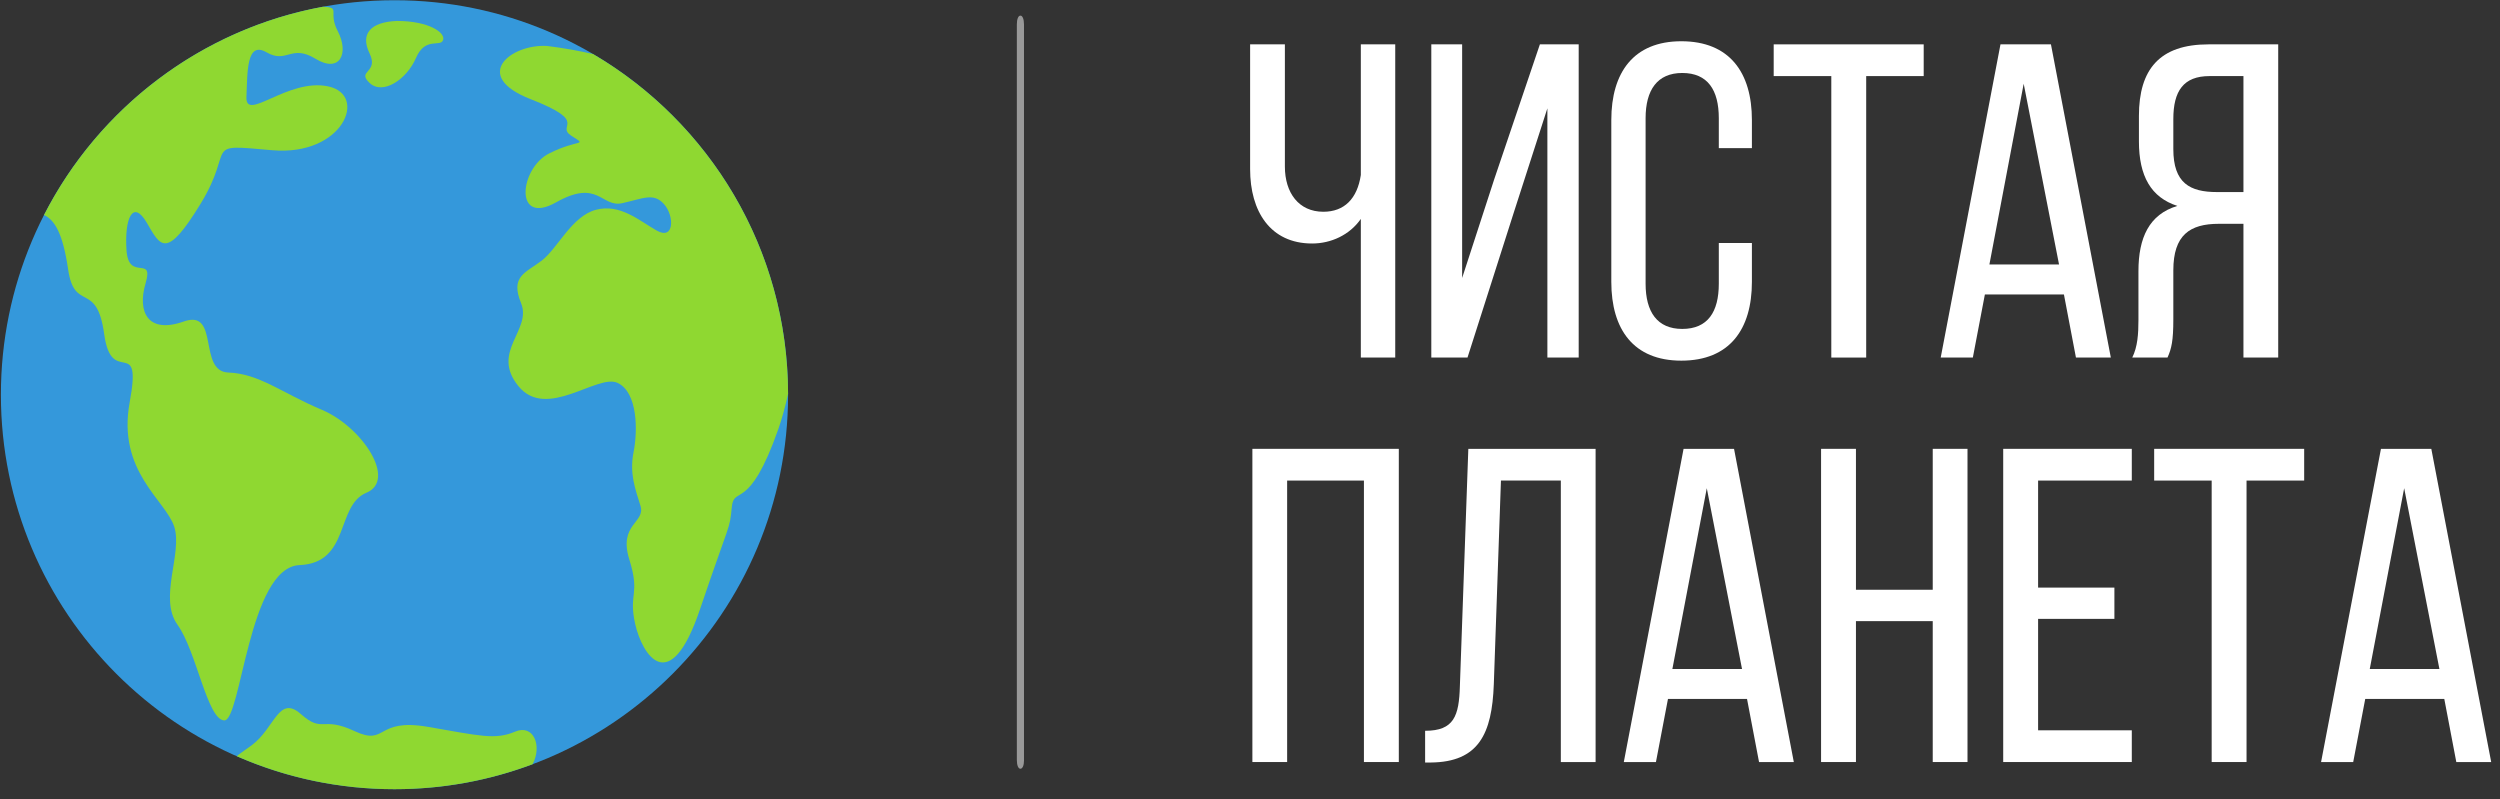 <svg width="172" height="55" viewBox="0 0 172 55" fill="none" xmlns="http://www.w3.org/2000/svg">
<rect x="0" y="0" width="172" height="55" fill="#333333" stroke="none"/>
<g clip-path="url(#clip0_111_71)">
<path d="M93.625 24.6H95.992V3.052H93.625V12.041C93.379 13.674 92.487 14.569 91.045 14.569C89.358 14.569 88.4 13.272 88.4 11.458V3.052H86.008V11.638C86.008 14.536 87.392 16.753 90.275 16.753C91.569 16.753 92.855 16.17 93.625 15.062V24.6Z" fill="white"/>
<path d="M106.46 7.452V24.6H108.614V3.052H105.944L102.807 12.32L100.595 19.125V3.052H98.474V24.6H100.964L104.158 14.594L106.46 7.452Z" fill="white"/>
<path d="M115.674 2.838C112.39 2.838 110.858 4.989 110.858 8.256V19.395C110.858 22.663 112.39 24.813 115.674 24.813C118.991 24.813 120.531 22.663 120.531 19.395V16.719H118.254V19.518C118.254 21.464 117.492 22.63 115.739 22.63C114.019 22.63 113.217 21.464 113.217 19.518V8.133C113.217 6.195 114.019 5.021 115.739 5.021C117.492 5.021 118.254 6.195 118.254 8.133V10.193H120.531V8.256C120.531 4.989 118.991 2.838 115.674 2.838Z" fill="white"/>
<path d="M128.394 24.6V5.235H132.35V3.052H122.03V5.235H125.994V24.6H128.394Z" fill="white"/>
<path d="M141.998 20.258L142.825 24.6H145.225L141.105 3.052H137.633L133.521 24.6H135.732L136.56 20.258H141.998ZM139.23 5.761L141.662 18.197H136.871L139.23 5.761Z" fill="white"/>
<path d="M154.349 15.398V24.6H156.741V3.052H151.95C148.575 3.052 147.158 4.776 147.158 7.977V9.734C147.158 12.106 147.985 13.584 149.804 14.167C147.863 14.749 147.125 16.35 147.125 18.657V22.014C147.125 22.967 147.068 23.861 146.699 24.6H149.124C149.402 23.985 149.525 23.435 149.525 21.982V18.599C149.525 16.17 150.664 15.398 152.654 15.398H154.349ZM154.349 5.235V13.214H152.531C150.664 13.214 149.525 12.599 149.525 10.259V8.191C149.525 6.253 150.23 5.235 152.015 5.235H154.349Z" fill="white"/>
<path d="M93.838 33.063V52.428H96.238V30.88H86.164V52.428H88.555V33.063H93.838Z" fill="white"/>
<path d="M107.385 33.063V52.428H109.777V30.88H101.021L100.44 47.199C100.382 49.26 100.038 50.278 98.048 50.278V52.461H98.441C101.734 52.428 102.651 50.491 102.774 47.076L103.265 33.063H107.385Z" fill="white"/>
<path d="M120.195 48.086L121.022 52.428H123.414L119.302 30.88H115.83L111.718 52.428H113.929L114.757 48.086H120.195ZM117.427 33.589L119.851 46.025H115.06L117.427 33.589Z" fill="white"/>
<path d="M132.972 42.734V52.428H135.364V30.88H132.972V40.575H127.689V30.88H125.29V52.428H127.689V42.734H132.972Z" fill="white"/>
<path d="M140.221 40.427V33.063H146.667V30.88H137.821V52.428H146.667V50.245H140.221V42.578H145.471V40.427H140.221Z" fill="white"/>
<path d="M154.562 52.428V33.063H158.527V30.88H148.207V33.063H152.163V52.428H154.562Z" fill="white"/>
<path d="M168.167 48.086L168.994 52.428H171.394L167.274 30.88H163.81L159.69 52.428H161.901L162.728 48.086H168.167ZM165.407 33.589L167.831 46.025H163.04L165.407 33.589Z" fill="white"/>
<path opacity="0.5" d="M70.45 52.344V1.682C70.45 1.317 70.352 1.074 70.205 1.074C70.057 1.074 69.959 1.317 69.959 1.682V52.283C69.959 52.648 70.057 52.891 70.205 52.891C70.352 52.891 70.45 52.648 70.45 52.344Z" fill="white"/>
<path fill-rule="evenodd" clip-rule="evenodd" d="M27.141 0.016C42.096 0.016 54.22 12.167 54.22 27.156C54.22 42.145 42.096 54.296 27.141 54.296C12.186 54.296 0.062 42.145 0.062 27.156C0.062 12.167 12.186 0.016 27.141 0.016Z" fill="#3498DB"/>
<path fill-rule="evenodd" clip-rule="evenodd" d="M3.03 14.79C6.8 7.421 13.834 2.007 22.22 0.464C23.494 0.515 22.537 0.8 23.235 2.137C24.038 3.674 23.381 5.065 21.702 4.04C20.022 3.015 19.73 4.406 18.343 3.601C16.955 2.796 17.028 4.918 16.955 6.675C16.882 8.431 19.803 5.357 22.578 5.943C25.353 6.528 23.6 10.773 18.708 10.334C13.815 9.895 16.225 10.042 13.815 13.994C11.405 17.946 11.04 16.922 10.091 15.311C9.141 13.701 8.557 15.018 8.703 17.214C8.849 19.41 10.602 17.507 10.018 19.483C9.433 21.459 10.164 22.997 12.647 22.118C15.13 21.24 13.596 25.558 15.714 25.631C17.831 25.705 19.365 27.022 22.14 28.193C24.915 29.364 27.325 33.024 25.207 33.902C23.09 34.78 24.112 38.733 20.607 38.879C17.101 39.025 16.59 49.638 15.422 49.565C14.253 49.492 13.523 44.807 12.209 42.978C10.894 41.148 12.574 38.074 11.99 36.244C11.405 34.414 8.046 32.438 8.922 27.681C9.799 22.924 7.681 26.729 7.17 22.997C6.659 19.264 5.125 21.533 4.687 18.532C4.315 15.986 3.733 15.126 3.03 14.79Z" fill="#8FD831"/>
<path fill-rule="evenodd" clip-rule="evenodd" d="M27.307 1.441C29.497 1.441 30.666 2.246 30.483 2.759C30.301 3.271 29.26 2.503 28.621 3.985C27.982 5.467 26.339 6.565 25.426 5.705C24.513 4.845 26.083 5.028 25.426 3.674C24.769 2.32 25.499 1.515 27.307 1.441Z" fill="#8FD831"/>
<path fill-rule="evenodd" clip-rule="evenodd" d="M36.644 52.576C33.687 53.687 30.485 54.296 27.141 54.296C23.281 54.296 19.61 53.485 16.288 52.026C16.459 51.874 16.777 51.667 17.301 51.285C18.908 50.114 19.163 47.772 20.697 49.126C22.23 50.48 22.121 49.236 24.385 50.297C26.649 51.358 25.809 49.382 29.424 50.005C33.038 50.627 34.061 50.919 35.448 50.334C36.694 49.808 37.321 51.288 36.644 52.576Z" fill="#8FD831"/>
<path fill-rule="evenodd" clip-rule="evenodd" d="M40.805 3.721C48.812 8.421 54.196 17.124 54.219 27.09C54.019 28.018 53.788 28.833 53.558 29.493C51.513 35.348 50.491 33.335 50.345 34.909C50.199 36.483 50.235 35.787 48.154 41.935C46.073 48.083 44.174 45.046 43.699 42.923C43.225 40.801 44.065 40.947 43.298 38.495C42.531 36.043 44.43 35.97 44.065 34.799C43.7 33.628 43.298 32.567 43.59 31.103C43.882 29.639 43.882 27.004 42.495 26.345C41.107 25.687 37.602 28.944 35.666 26.565C33.731 24.186 36.616 22.723 35.849 20.856C35.083 18.99 36.178 18.77 37.273 17.928C38.369 17.087 39.337 14.873 40.998 14.434C42.659 13.994 43.955 15.165 45.178 15.861C46.402 16.556 46.402 14.854 45.69 14.05C44.978 13.244 44.284 13.647 42.823 13.976C41.363 14.306 41.18 12.274 38.259 13.921C35.338 15.568 35.74 11.579 37.785 10.555C39.829 9.53 40.45 10.079 39.318 9.347C38.186 8.615 40.633 8.432 36.507 6.822C32.38 5.212 35.156 3.016 37.638 3.162C38.764 3.301 39.816 3.491 40.805 3.721Z" fill="#8FD831"/>
</g>
<defs>
<clipPath id="clip0_111_71">
<rect width="172" height="55" fill="white"/>
</clipPath>
</defs>
</svg>
